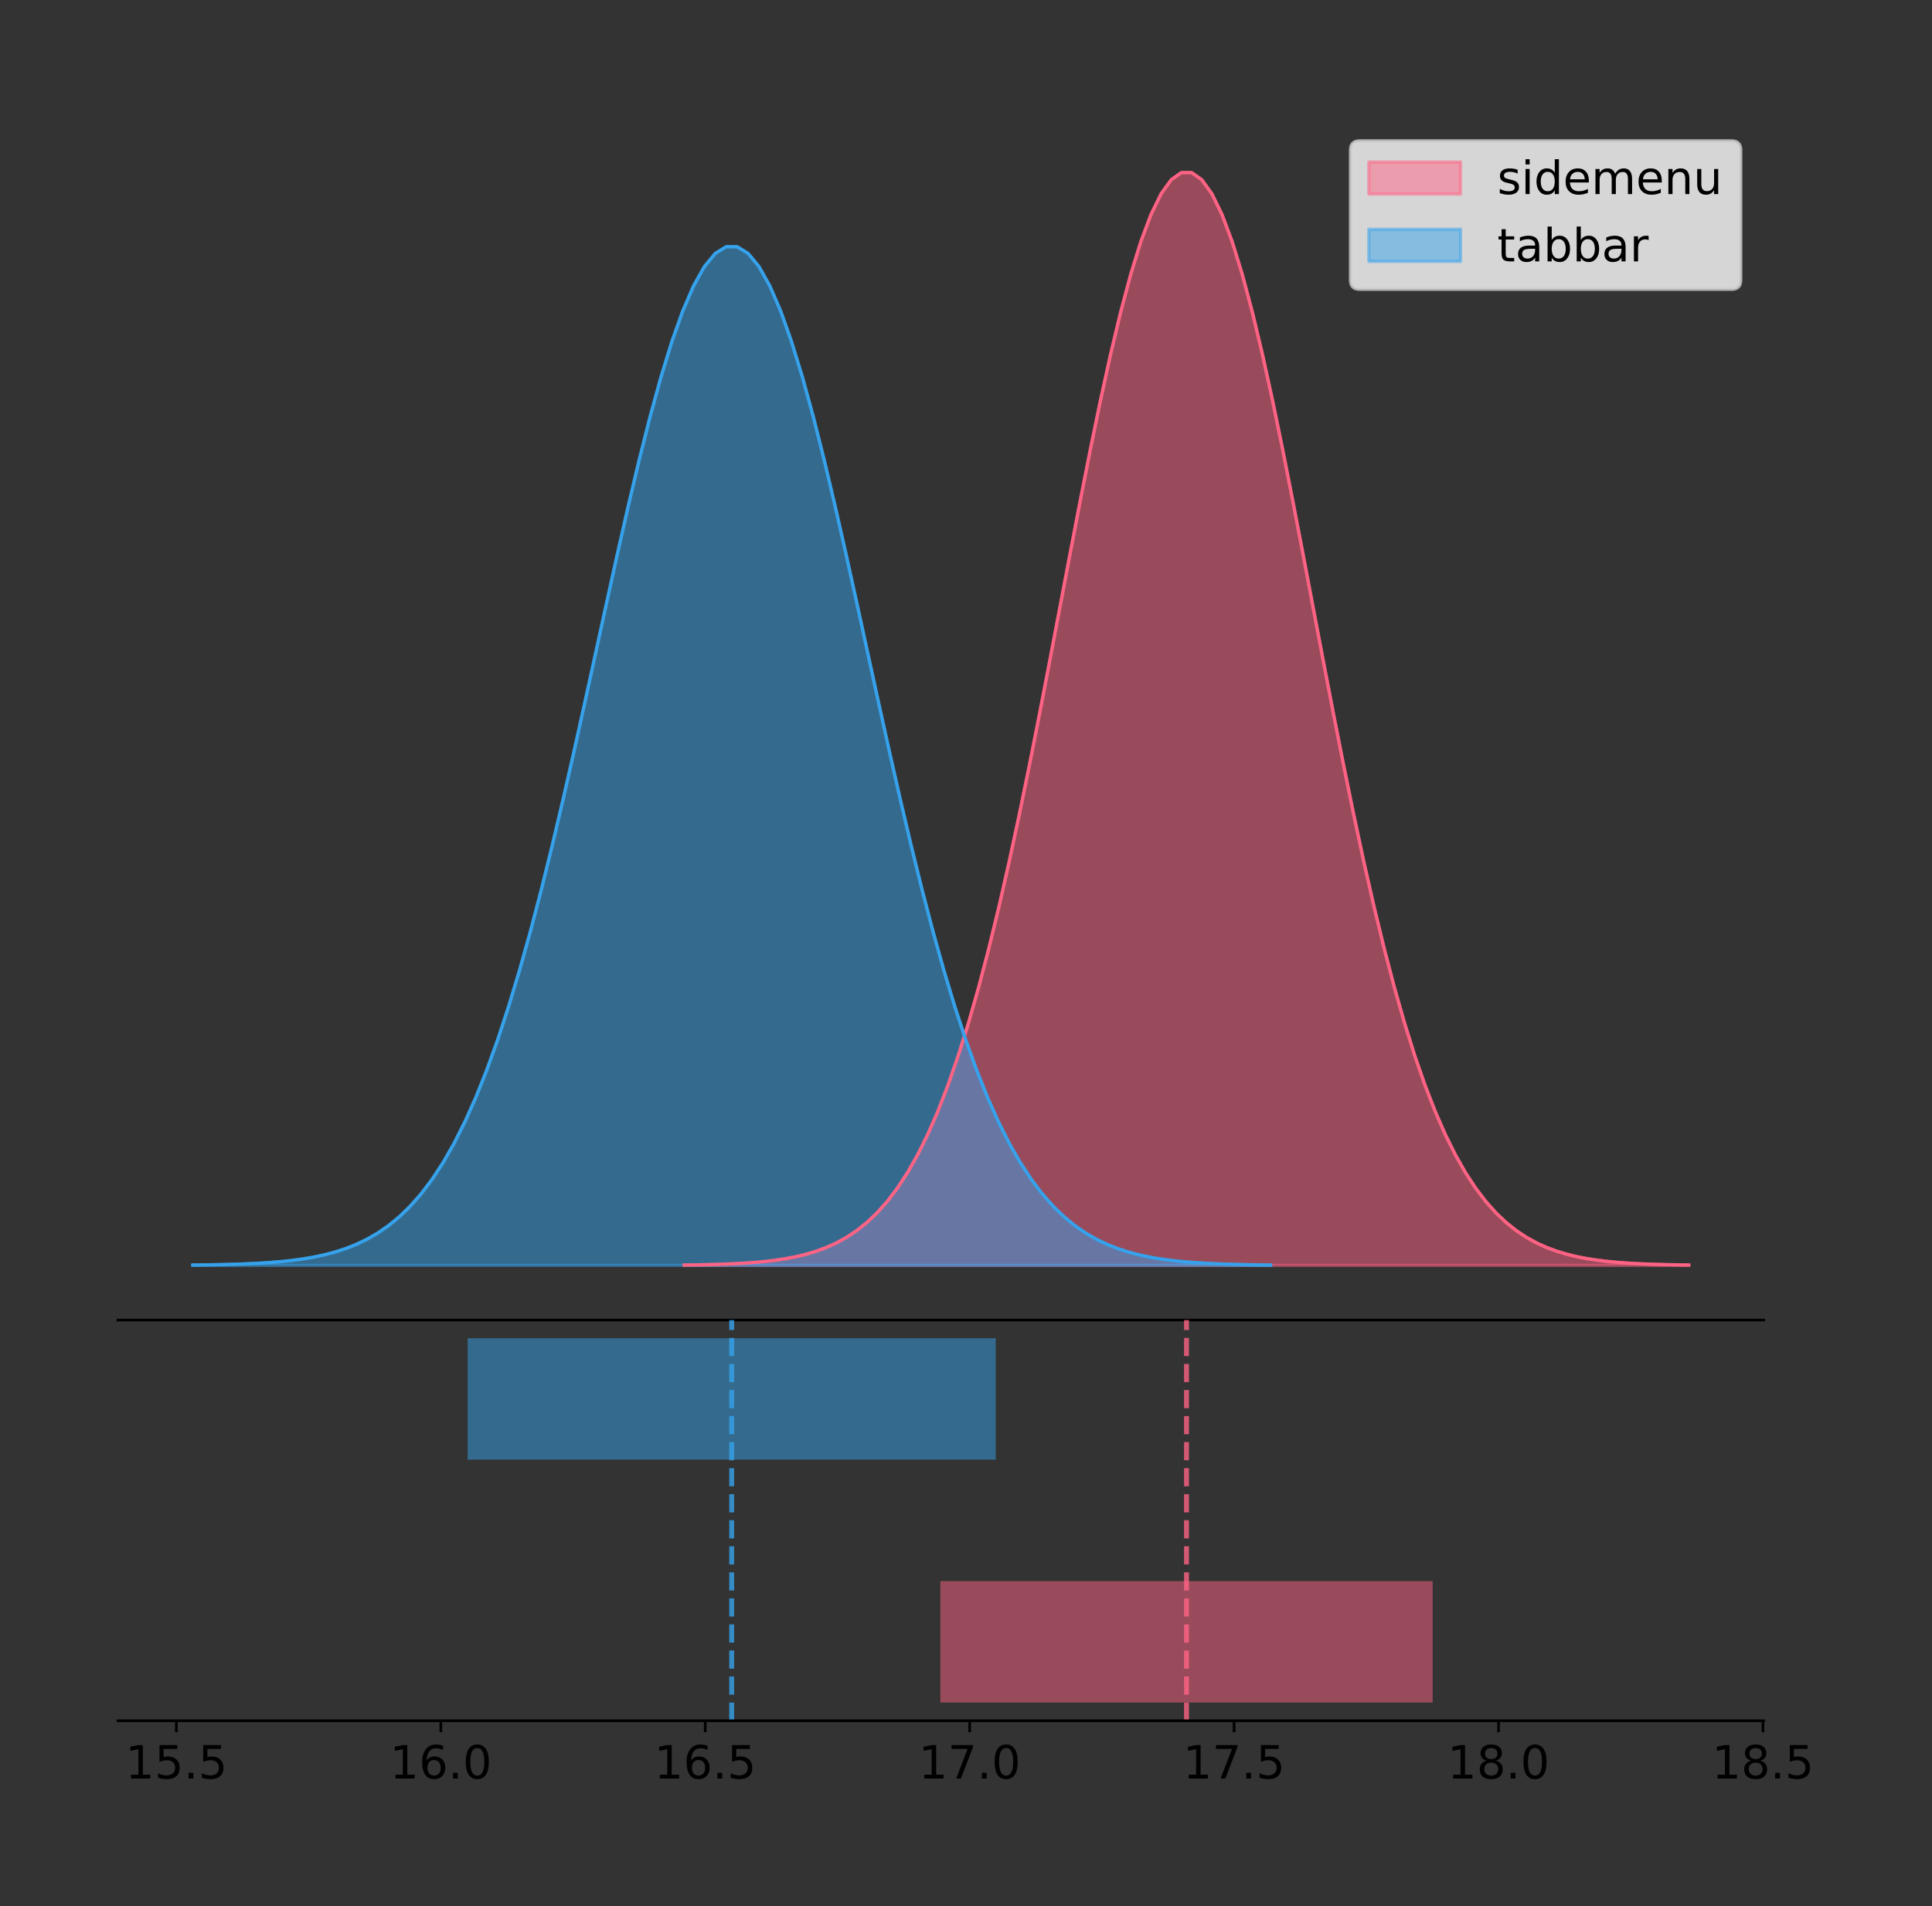 <?xml version="1.0" encoding="utf-8" standalone="no"?>
<!DOCTYPE svg PUBLIC "-//W3C//DTD SVG 1.1//EN"
  "http://www.w3.org/Graphics/SVG/1.1/DTD/svg11.dtd">
<!-- Created with matplotlib (https://matplotlib.org/) -->
<svg height="581.789pt" version="1.1" viewBox="0 0 589.572 581.789" width="589.572pt" xmlns="http://www.w3.org/2000/svg" xmlns:xlink="http://www.w3.org/1999/xlink">
 <rect x="0" y="0" width="589.572" height="581.789" fill="#333333" stroke="none"/>
 <defs>
  <style type="text/css">
*{stroke-linecap:butt;stroke-linejoin:round;}
  </style>
 </defs>
 <g id="figure_1">
  <g id="patch_1">
   <path d="M 0 581.789 
L 589.572 581.789 
L 589.572 0 
L 0 0 
z
" style="fill:none;"/>
  </g>
  <g id="axes_1">
   <g id="patch_2">
    <path d="M 36 402.93 
L 538.2 402.93 
L 538.2 36 
L 36 36 
z
" style="fill:none;"/>
   </g>
   <g id="PolyCollection_1">
    <defs>
     <path d="M 208.778 -195.538 
L 208.778 -195.65 
L 211.875 -195.692 
L 214.971 -195.749 
L 218.068 -195.825 
L 221.165 -195.925 
L 224.262 -196.058 
L 227.359 -196.23 
L 230.456 -196.455 
L 233.553 -196.744 
L 236.65 -197.115 
L 239.747 -197.585 
L 242.844 -198.179 
L 245.941 -198.923 
L 249.038 -199.848 
L 252.135 -200.99 
L 255.231 -202.39 
L 258.328 -204.093 
L 261.425 -206.151 
L 264.522 -208.617 
L 267.619 -211.552 
L 270.716 -215.017 
L 273.813 -219.078 
L 276.91 -223.801 
L 280.007 -229.25 
L 283.104 -235.488 
L 286.201 -242.572 
L 289.298 -250.552 
L 292.394 -259.468 
L 295.491 -269.344 
L 298.588 -280.192 
L 301.685 -292.002 
L 304.782 -304.744 
L 307.879 -318.365 
L 310.976 -332.786 
L 314.073 -347.901 
L 317.17 -363.58 
L 320.267 -379.667 
L 323.364 -395.98 
L 326.461 -412.318 
L 329.558 -428.462 
L 332.654 -444.18 
L 335.751 -459.23 
L 338.848 -473.372 
L 341.945 -486.366 
L 345.042 -497.987 
L 348.139 -508.025 
L 351.236 -516.294 
L 354.333 -522.64 
L 357.43 -526.94 
L 360.527 -529.111 
L 363.624 -529.111 
L 366.721 -526.94 
L 369.817 -522.64 
L 372.914 -516.294 
L 376.011 -508.025 
L 379.108 -497.987 
L 382.205 -486.366 
L 385.302 -473.372 
L 388.399 -459.23 
L 391.496 -444.18 
L 394.593 -428.462 
L 397.69 -412.318 
L 400.787 -395.98 
L 403.884 -379.667 
L 406.981 -363.58 
L 410.077 -347.901 
L 413.174 -332.786 
L 416.271 -318.365 
L 419.368 -304.744 
L 422.465 -292.002 
L 425.562 -280.192 
L 428.659 -269.344 
L 431.756 -259.468 
L 434.853 -250.552 
L 437.95 -242.572 
L 441.047 -235.488 
L 444.144 -229.25 
L 447.24 -223.801 
L 450.337 -219.078 
L 453.434 -215.017 
L 456.531 -211.552 
L 459.628 -208.617 
L 462.725 -206.151 
L 465.822 -204.093 
L 468.919 -202.39 
L 472.016 -200.99 
L 475.113 -199.848 
L 478.21 -198.923 
L 481.307 -198.179 
L 484.404 -197.585 
L 487.5 -197.115 
L 490.597 -196.744 
L 493.694 -196.455 
L 496.791 -196.23 
L 499.888 -196.058 
L 502.985 -195.925 
L 506.082 -195.825 
L 509.179 -195.749 
L 512.276 -195.692 
L 515.373 -195.65 
L 515.373 -195.538 
L 515.373 -195.538 
L 512.276 -195.538 
L 509.179 -195.538 
L 506.082 -195.538 
L 502.985 -195.538 
L 499.888 -195.538 
L 496.791 -195.538 
L 493.694 -195.538 
L 490.597 -195.538 
L 487.5 -195.538 
L 484.404 -195.538 
L 481.307 -195.538 
L 478.21 -195.538 
L 475.113 -195.538 
L 472.016 -195.538 
L 468.919 -195.538 
L 465.822 -195.538 
L 462.725 -195.538 
L 459.628 -195.538 
L 456.531 -195.538 
L 453.434 -195.538 
L 450.337 -195.538 
L 447.24 -195.538 
L 444.144 -195.538 
L 441.047 -195.538 
L 437.95 -195.538 
L 434.853 -195.538 
L 431.756 -195.538 
L 428.659 -195.538 
L 425.562 -195.538 
L 422.465 -195.538 
L 419.368 -195.538 
L 416.271 -195.538 
L 413.174 -195.538 
L 410.077 -195.538 
L 406.981 -195.538 
L 403.884 -195.538 
L 400.787 -195.538 
L 397.69 -195.538 
L 394.593 -195.538 
L 391.496 -195.538 
L 388.399 -195.538 
L 385.302 -195.538 
L 382.205 -195.538 
L 379.108 -195.538 
L 376.011 -195.538 
L 372.914 -195.538 
L 369.817 -195.538 
L 366.721 -195.538 
L 363.624 -195.538 
L 360.527 -195.538 
L 357.43 -195.538 
L 354.333 -195.538 
L 351.236 -195.538 
L 348.139 -195.538 
L 345.042 -195.538 
L 341.945 -195.538 
L 338.848 -195.538 
L 335.751 -195.538 
L 332.654 -195.538 
L 329.558 -195.538 
L 326.461 -195.538 
L 323.364 -195.538 
L 320.267 -195.538 
L 317.17 -195.538 
L 314.073 -195.538 
L 310.976 -195.538 
L 307.879 -195.538 
L 304.782 -195.538 
L 301.685 -195.538 
L 298.588 -195.538 
L 295.491 -195.538 
L 292.394 -195.538 
L 289.298 -195.538 
L 286.201 -195.538 
L 283.104 -195.538 
L 280.007 -195.538 
L 276.91 -195.538 
L 273.813 -195.538 
L 270.716 -195.538 
L 267.619 -195.538 
L 264.522 -195.538 
L 261.425 -195.538 
L 258.328 -195.538 
L 255.231 -195.538 
L 252.135 -195.538 
L 249.038 -195.538 
L 245.941 -195.538 
L 242.844 -195.538 
L 239.747 -195.538 
L 236.65 -195.538 
L 233.553 -195.538 
L 230.456 -195.538 
L 227.359 -195.538 
L 224.262 -195.538 
L 221.165 -195.538 
L 218.068 -195.538 
L 214.971 -195.538 
L 211.875 -195.538 
L 208.778 -195.538 
z
" id="md87361399f" style="stroke:#ff6384;stroke-opacity:0.5;"/>
    </defs>
    <g clip-path="url(#pc3e434b84e)">
     <use style="fill:#ff6384;fill-opacity:0.5;stroke:#ff6384;stroke-opacity:0.5;" x="0" xlink:href="#md87361399f" y="581.789"/>
    </g>
   </g>
   <g id="PolyCollection_2">
    <defs>
     <path d="M 58.827 -195.538 
L 58.827 -195.642 
L 62.15 -195.682 
L 65.472 -195.735 
L 68.794 -195.805 
L 72.117 -195.899 
L 75.439 -196.022 
L 78.761 -196.184 
L 82.084 -196.393 
L 85.406 -196.662 
L 88.728 -197.008 
L 92.051 -197.446 
L 95.373 -198 
L 98.695 -198.693 
L 102.018 -199.555 
L 105.34 -200.62 
L 108.662 -201.925 
L 111.985 -203.513 
L 115.307 -205.431 
L 118.63 -207.73 
L 121.952 -210.465 
L 125.274 -213.695 
L 128.597 -217.481 
L 131.919 -221.883 
L 135.241 -226.962 
L 138.564 -232.777 
L 141.886 -239.381 
L 145.208 -246.82 
L 148.531 -255.13 
L 151.853 -264.336 
L 155.175 -274.448 
L 158.498 -285.457 
L 161.82 -297.335 
L 165.142 -310.031 
L 168.465 -323.473 
L 171.787 -337.563 
L 175.109 -352.178 
L 178.432 -367.173 
L 181.754 -382.38 
L 185.077 -397.609 
L 188.399 -412.658 
L 191.721 -427.309 
L 195.044 -441.338 
L 198.366 -454.52 
L 201.688 -466.633 
L 205.011 -477.465 
L 208.333 -486.822 
L 211.655 -494.53 
L 214.978 -500.445 
L 218.3 -504.453 
L 221.622 -506.477 
L 224.945 -506.477 
L 228.267 -504.453 
L 231.589 -500.445 
L 234.912 -494.53 
L 238.234 -486.822 
L 241.556 -477.465 
L 244.879 -466.633 
L 248.201 -454.52 
L 251.523 -441.338 
L 254.846 -427.309 
L 258.168 -412.658 
L 261.491 -397.609 
L 264.813 -382.38 
L 268.135 -367.173 
L 271.458 -352.178 
L 274.78 -337.563 
L 278.102 -323.473 
L 281.425 -310.031 
L 284.747 -297.335 
L 288.069 -285.457 
L 291.392 -274.448 
L 294.714 -264.336 
L 298.036 -255.13 
L 301.359 -246.82 
L 304.681 -239.381 
L 308.003 -232.777 
L 311.326 -226.962 
L 314.648 -221.883 
L 317.97 -217.481 
L 321.293 -213.695 
L 324.615 -210.465 
L 327.937 -207.73 
L 331.26 -205.431 
L 334.582 -203.513 
L 337.905 -201.925 
L 341.227 -200.62 
L 344.549 -199.555 
L 347.872 -198.693 
L 351.194 -198 
L 354.516 -197.446 
L 357.839 -197.008 
L 361.161 -196.662 
L 364.483 -196.393 
L 367.806 -196.184 
L 371.128 -196.022 
L 374.45 -195.899 
L 377.773 -195.805 
L 381.095 -195.735 
L 384.417 -195.682 
L 387.74 -195.642 
L 387.74 -195.538 
L 387.74 -195.538 
L 384.417 -195.538 
L 381.095 -195.538 
L 377.773 -195.538 
L 374.45 -195.538 
L 371.128 -195.538 
L 367.806 -195.538 
L 364.483 -195.538 
L 361.161 -195.538 
L 357.839 -195.538 
L 354.516 -195.538 
L 351.194 -195.538 
L 347.872 -195.538 
L 344.549 -195.538 
L 341.227 -195.538 
L 337.905 -195.538 
L 334.582 -195.538 
L 331.26 -195.538 
L 327.937 -195.538 
L 324.615 -195.538 
L 321.293 -195.538 
L 317.97 -195.538 
L 314.648 -195.538 
L 311.326 -195.538 
L 308.003 -195.538 
L 304.681 -195.538 
L 301.359 -195.538 
L 298.036 -195.538 
L 294.714 -195.538 
L 291.392 -195.538 
L 288.069 -195.538 
L 284.747 -195.538 
L 281.425 -195.538 
L 278.102 -195.538 
L 274.78 -195.538 
L 271.458 -195.538 
L 268.135 -195.538 
L 264.813 -195.538 
L 261.491 -195.538 
L 258.168 -195.538 
L 254.846 -195.538 
L 251.523 -195.538 
L 248.201 -195.538 
L 244.879 -195.538 
L 241.556 -195.538 
L 238.234 -195.538 
L 234.912 -195.538 
L 231.589 -195.538 
L 228.267 -195.538 
L 224.945 -195.538 
L 221.622 -195.538 
L 218.3 -195.538 
L 214.978 -195.538 
L 211.655 -195.538 
L 208.333 -195.538 
L 205.011 -195.538 
L 201.688 -195.538 
L 198.366 -195.538 
L 195.044 -195.538 
L 191.721 -195.538 
L 188.399 -195.538 
L 185.077 -195.538 
L 181.754 -195.538 
L 178.432 -195.538 
L 175.109 -195.538 
L 171.787 -195.538 
L 168.465 -195.538 
L 165.142 -195.538 
L 161.82 -195.538 
L 158.498 -195.538 
L 155.175 -195.538 
L 151.853 -195.538 
L 148.531 -195.538 
L 145.208 -195.538 
L 141.886 -195.538 
L 138.564 -195.538 
L 135.241 -195.538 
L 131.919 -195.538 
L 128.597 -195.538 
L 125.274 -195.538 
L 121.952 -195.538 
L 118.63 -195.538 
L 115.307 -195.538 
L 111.985 -195.538 
L 108.662 -195.538 
L 105.34 -195.538 
L 102.018 -195.538 
L 98.695 -195.538 
L 95.373 -195.538 
L 92.051 -195.538 
L 88.728 -195.538 
L 85.406 -195.538 
L 82.084 -195.538 
L 78.761 -195.538 
L 75.439 -195.538 
L 72.117 -195.538 
L 68.794 -195.538 
L 65.472 -195.538 
L 62.15 -195.538 
L 58.827 -195.538 
z
" id="m5f1ac0e532" style="stroke:#36a2eb;stroke-opacity:0.5;"/>
    </defs>
    <g clip-path="url(#pc3e434b84e)">
     <use style="fill:#36a2eb;fill-opacity:0.5;stroke:#36a2eb;stroke-opacity:0.5;" x="0" xlink:href="#m5f1ac0e532" y="581.789"/>
    </g>
   </g>
   <g id="line2d_1">
    <path clip-path="url(#pc3e434b84e)" d="M 208.778 386.139 
L 211.875 386.097 
L 214.971 386.04 
L 218.068 385.965 
L 221.165 385.864 
L 224.262 385.732 
L 227.359 385.559 
L 230.456 385.334 
L 233.553 385.045 
L 236.65 384.675 
L 239.747 384.204 
L 242.844 383.61 
L 245.941 382.867 
L 249.038 381.941 
L 252.135 380.799 
L 255.231 379.399 
L 258.328 377.696 
L 261.425 375.639 
L 264.522 373.172 
L 267.619 370.238 
L 270.716 366.772 
L 273.813 362.711 
L 276.91 357.989 
L 280.007 352.539 
L 283.104 346.301 
L 286.201 339.217 
L 289.298 331.237 
L 292.394 322.322 
L 295.491 312.445 
L 298.588 301.597 
L 301.685 289.787 
L 304.782 277.045 
L 307.879 263.424 
L 310.976 249.004 
L 314.073 233.888 
L 317.17 218.209 
L 320.267 202.123 
L 323.364 185.809 
L 326.461 169.471 
L 329.558 153.327 
L 332.654 137.61 
L 335.751 122.559 
L 338.848 108.418 
L 341.945 95.423 
L 345.042 83.803 
L 348.139 73.765 
L 351.236 65.495 
L 354.333 59.15 
L 357.43 54.85 
L 360.527 52.679 
L 363.624 52.679 
L 366.721 54.85 
L 369.817 59.15 
L 372.914 65.495 
L 376.011 73.765 
L 379.108 83.803 
L 382.205 95.423 
L 385.302 108.418 
L 388.399 122.559 
L 391.496 137.61 
L 394.593 153.327 
L 397.69 169.471 
L 400.787 185.809 
L 403.884 202.123 
L 406.981 218.209 
L 410.077 233.888 
L 413.174 249.004 
L 416.271 263.424 
L 419.368 277.045 
L 422.465 289.787 
L 425.562 301.597 
L 428.659 312.445 
L 431.756 322.322 
L 434.853 331.237 
L 437.95 339.217 
L 441.047 346.301 
L 444.144 352.539 
L 447.24 357.989 
L 450.337 362.711 
L 453.434 366.772 
L 456.531 370.238 
L 459.628 373.172 
L 462.725 375.639 
L 465.822 377.696 
L 468.919 379.399 
L 472.016 380.799 
L 475.113 381.941 
L 478.21 382.867 
L 481.307 383.61 
L 484.404 384.204 
L 487.5 384.675 
L 490.597 385.045 
L 493.694 385.334 
L 496.791 385.559 
L 499.888 385.732 
L 502.985 385.864 
L 506.082 385.965 
L 509.179 386.04 
L 512.276 386.097 
L 515.373 386.139 
" style="fill:none;stroke:#ff6384;stroke-linecap:square;"/>
   </g>
   <g id="line2d_2">
    <path clip-path="url(#pc3e434b84e)" d="M 58.827 386.147 
L 62.15 386.108 
L 65.472 386.055 
L 68.794 385.984 
L 72.117 385.89 
L 75.439 385.767 
L 78.761 385.606 
L 82.084 385.397 
L 85.406 385.127 
L 88.728 384.782 
L 92.051 384.343 
L 95.373 383.79 
L 98.695 383.096 
L 102.018 382.234 
L 105.34 381.169 
L 108.662 379.864 
L 111.985 378.276 
L 115.307 376.359 
L 118.63 374.06 
L 121.952 371.324 
L 125.274 368.094 
L 128.597 364.309 
L 131.919 359.906 
L 135.241 354.827 
L 138.564 349.012 
L 141.886 342.408 
L 145.208 334.97 
L 148.531 326.659 
L 151.853 317.453 
L 155.175 307.341 
L 158.498 296.333 
L 161.82 284.455 
L 165.142 271.758 
L 168.465 258.316 
L 171.787 244.226 
L 175.109 229.611 
L 178.432 214.616 
L 181.754 199.41 
L 185.077 184.18 
L 188.399 169.131 
L 191.721 154.48 
L 195.044 140.451 
L 198.366 127.269 
L 201.688 115.157 
L 205.011 104.324 
L 208.333 94.968 
L 211.655 87.259 
L 214.978 81.344 
L 218.3 77.336 
L 221.622 75.312 
L 224.945 75.312 
L 228.267 77.336 
L 231.589 81.344 
L 234.912 87.259 
L 238.234 94.968 
L 241.556 104.324 
L 244.879 115.157 
L 248.201 127.269 
L 251.523 140.451 
L 254.846 154.48 
L 258.168 169.131 
L 261.491 184.18 
L 264.813 199.41 
L 268.135 214.616 
L 271.458 229.611 
L 274.78 244.226 
L 278.102 258.316 
L 281.425 271.758 
L 284.747 284.455 
L 288.069 296.333 
L 291.392 307.341 
L 294.714 317.453 
L 298.036 326.659 
L 301.359 334.97 
L 304.681 342.408 
L 308.003 349.012 
L 311.326 354.827 
L 314.648 359.906 
L 317.97 364.309 
L 321.293 368.094 
L 324.615 371.324 
L 327.937 374.06 
L 331.26 376.359 
L 334.582 378.276 
L 337.905 379.864 
L 341.227 381.169 
L 344.549 382.234 
L 347.872 383.096 
L 351.194 383.79 
L 354.516 384.343 
L 357.839 384.782 
L 361.161 385.127 
L 364.483 385.397 
L 367.806 385.606 
L 371.128 385.767 
L 374.45 385.89 
L 377.773 385.984 
L 381.095 386.055 
L 384.417 386.108 
L 387.74 386.147 
" style="fill:none;stroke:#36a2eb;stroke-linecap:square;"/>
   </g>
   <g id="patch_3">
    <path d="M 36 402.93 
L 538.2 402.93 
" style="fill:none;stroke:#000000;stroke-linecap:square;stroke-linejoin:miter;stroke-width:0.8;"/>
   </g>
   <g id="legend_1">
    <g id="patch_4">
     <path d="M 414.919 88.299 
L 528.4 88.299 
Q 531.2 88.299 531.2 85.499 
L 531.2 45.8 
Q 531.2 43 528.4 43 
L 414.919 43 
Q 412.119 43 412.119 45.8 
L 412.119 85.499 
Q 412.119 88.299 414.919 88.299 
z
" style="fill:#ffffff;opacity:0.8;stroke:#cccccc;stroke-linejoin:miter;"/>
    </g>
    <g id="patch_5">
     <path d="M 417.719 59.238 
L 445.719 59.238 
L 445.719 49.438 
L 417.719 49.438 
z
" style="fill:#ff6384;opacity:0.5;stroke:#ff6384;stroke-linejoin:miter;"/>
    </g>
    <g id="text_1">
     <!-- sidemenu -->
     <defs>
      <path d="M 44.281 53.078 
L 44.281 44.578 
Q 40.484 46.531 36.375 47.5 
Q 32.281 48.484 27.875 48.484 
Q 21.188 48.484 17.844 46.438 
Q 14.5 44.391 14.5 40.281 
Q 14.5 37.156 16.891 35.375 
Q 19.281 33.594 26.516 31.984 
L 29.594 31.297 
Q 39.156 29.25 43.188 25.516 
Q 47.219 21.781 47.219 15.094 
Q 47.219 7.469 41.188 3.016 
Q 35.156 -1.422 24.609 -1.422 
Q 20.219 -1.422 15.453 -0.562 
Q 10.688 0.297 5.422 2 
L 5.422 11.281 
Q 10.406 8.688 15.234 7.391 
Q 20.062 6.109 24.812 6.109 
Q 31.156 6.109 34.562 8.281 
Q 37.984 10.453 37.984 14.406 
Q 37.984 18.062 35.516 20.016 
Q 33.062 21.969 24.703 23.781 
L 21.578 24.516 
Q 13.234 26.266 9.516 29.906 
Q 5.812 33.547 5.812 39.891 
Q 5.812 47.609 11.281 51.797 
Q 16.75 56 26.812 56 
Q 31.781 56 36.172 55.266 
Q 40.578 54.547 44.281 53.078 
z
" id="DejaVuSans-115"/>
      <path d="M 9.422 54.688 
L 18.406 54.688 
L 18.406 0 
L 9.422 0 
z
M 9.422 75.984 
L 18.406 75.984 
L 18.406 64.594 
L 9.422 64.594 
z
" id="DejaVuSans-105"/>
      <path d="M 45.406 46.391 
L 45.406 75.984 
L 54.391 75.984 
L 54.391 0 
L 45.406 0 
L 45.406 8.203 
Q 42.578 3.328 38.25 0.953 
Q 33.938 -1.422 27.875 -1.422 
Q 17.969 -1.422 11.734 6.484 
Q 5.516 14.406 5.516 27.297 
Q 5.516 40.188 11.734 48.094 
Q 17.969 56 27.875 56 
Q 33.938 56 38.25 53.625 
Q 42.578 51.266 45.406 46.391 
z
M 14.797 27.297 
Q 14.797 17.391 18.875 11.75 
Q 22.953 6.109 30.078 6.109 
Q 37.203 6.109 41.297 11.75 
Q 45.406 17.391 45.406 27.297 
Q 45.406 37.203 41.297 42.844 
Q 37.203 48.484 30.078 48.484 
Q 22.953 48.484 18.875 42.844 
Q 14.797 37.203 14.797 27.297 
z
" id="DejaVuSans-100"/>
      <path d="M 56.203 29.594 
L 56.203 25.203 
L 14.891 25.203 
Q 15.484 15.922 20.484 11.062 
Q 25.484 6.203 34.422 6.203 
Q 39.594 6.203 44.453 7.469 
Q 49.312 8.734 54.109 11.281 
L 54.109 2.781 
Q 49.266 0.734 44.188 -0.344 
Q 39.109 -1.422 33.891 -1.422 
Q 20.797 -1.422 13.156 6.188 
Q 5.516 13.812 5.516 26.812 
Q 5.516 40.234 12.766 48.109 
Q 20.016 56 32.328 56 
Q 43.359 56 49.781 48.891 
Q 56.203 41.797 56.203 29.594 
z
M 47.219 32.234 
Q 47.125 39.594 43.094 43.984 
Q 39.062 48.391 32.422 48.391 
Q 24.906 48.391 20.391 44.141 
Q 15.875 39.891 15.188 32.172 
z
" id="DejaVuSans-101"/>
      <path d="M 52 44.188 
Q 55.375 50.25 60.062 53.125 
Q 64.75 56 71.094 56 
Q 79.641 56 84.281 50.016 
Q 88.922 44.047 88.922 33.016 
L 88.922 0 
L 79.891 0 
L 79.891 32.719 
Q 79.891 40.578 77.094 44.375 
Q 74.312 48.188 68.609 48.188 
Q 61.625 48.188 57.562 43.547 
Q 53.516 38.922 53.516 30.906 
L 53.516 0 
L 44.484 0 
L 44.484 32.719 
Q 44.484 40.625 41.703 44.406 
Q 38.922 48.188 33.109 48.188 
Q 26.219 48.188 22.156 43.531 
Q 18.109 38.875 18.109 30.906 
L 18.109 0 
L 9.078 0 
L 9.078 54.688 
L 18.109 54.688 
L 18.109 46.188 
Q 21.188 51.219 25.484 53.609 
Q 29.781 56 35.688 56 
Q 41.656 56 45.828 52.969 
Q 50 49.953 52 44.188 
z
" id="DejaVuSans-109"/>
      <path d="M 54.891 33.016 
L 54.891 0 
L 45.906 0 
L 45.906 32.719 
Q 45.906 40.484 42.875 44.328 
Q 39.844 48.188 33.797 48.188 
Q 26.516 48.188 22.312 43.547 
Q 18.109 38.922 18.109 30.906 
L 18.109 0 
L 9.078 0 
L 9.078 54.688 
L 18.109 54.688 
L 18.109 46.188 
Q 21.344 51.125 25.703 53.562 
Q 30.078 56 35.797 56 
Q 45.219 56 50.047 50.172 
Q 54.891 44.344 54.891 33.016 
z
" id="DejaVuSans-110"/>
      <path d="M 8.5 21.578 
L 8.5 54.688 
L 17.484 54.688 
L 17.484 21.922 
Q 17.484 14.156 20.5 10.266 
Q 23.531 6.391 29.594 6.391 
Q 36.859 6.391 41.078 11.031 
Q 45.312 15.672 45.312 23.688 
L 45.312 54.688 
L 54.297 54.688 
L 54.297 0 
L 45.312 0 
L 45.312 8.406 
Q 42.047 3.422 37.719 1 
Q 33.406 -1.422 27.688 -1.422 
Q 18.266 -1.422 13.375 4.438 
Q 8.5 10.297 8.5 21.578 
z
M 31.109 56 
z
" id="DejaVuSans-117"/>
     </defs>
     <g transform="translate(456.919 59.238)scale(0.14 -0.14)">
      <use xlink:href="#DejaVuSans-115"/>
      <use x="52.1" xlink:href="#DejaVuSans-105"/>
      <use x="79.883" xlink:href="#DejaVuSans-100"/>
      <use x="143.359" xlink:href="#DejaVuSans-101"/>
      <use x="204.883" xlink:href="#DejaVuSans-109"/>
      <use x="302.295" xlink:href="#DejaVuSans-101"/>
      <use x="363.818" xlink:href="#DejaVuSans-110"/>
      <use x="427.197" xlink:href="#DejaVuSans-117"/>
     </g>
    </g>
    <g id="patch_6">
     <path d="M 417.719 79.787 
L 445.719 79.787 
L 445.719 69.987 
L 417.719 69.987 
z
" style="fill:#36a2eb;opacity:0.5;stroke:#36a2eb;stroke-linejoin:miter;"/>
    </g>
    <g id="text_2">
     <!-- tabbar -->
     <defs>
      <path d="M 18.312 70.219 
L 18.312 54.688 
L 36.812 54.688 
L 36.812 47.703 
L 18.312 47.703 
L 18.312 18.016 
Q 18.312 11.328 20.141 9.422 
Q 21.969 7.516 27.594 7.516 
L 36.812 7.516 
L 36.812 0 
L 27.594 0 
Q 17.188 0 13.234 3.875 
Q 9.281 7.766 9.281 18.016 
L 9.281 47.703 
L 2.688 47.703 
L 2.688 54.688 
L 9.281 54.688 
L 9.281 70.219 
z
" id="DejaVuSans-116"/>
      <path d="M 34.281 27.484 
Q 23.391 27.484 19.188 25 
Q 14.984 22.516 14.984 16.5 
Q 14.984 11.719 18.141 8.906 
Q 21.297 6.109 26.703 6.109 
Q 34.188 6.109 38.703 11.406 
Q 43.219 16.703 43.219 25.484 
L 43.219 27.484 
z
M 52.203 31.203 
L 52.203 0 
L 43.219 0 
L 43.219 8.297 
Q 40.141 3.328 35.547 0.953 
Q 30.953 -1.422 24.312 -1.422 
Q 15.922 -1.422 10.953 3.297 
Q 6 8.016 6 15.922 
Q 6 25.141 12.172 29.828 
Q 18.359 34.516 30.609 34.516 
L 43.219 34.516 
L 43.219 35.406 
Q 43.219 41.609 39.141 45 
Q 35.062 48.391 27.688 48.391 
Q 23 48.391 18.547 47.266 
Q 14.109 46.141 10.016 43.891 
L 10.016 52.203 
Q 14.938 54.109 19.578 55.047 
Q 24.219 56 28.609 56 
Q 40.484 56 46.344 49.844 
Q 52.203 43.703 52.203 31.203 
z
" id="DejaVuSans-97"/>
      <path d="M 48.688 27.297 
Q 48.688 37.203 44.609 42.844 
Q 40.531 48.484 33.406 48.484 
Q 26.266 48.484 22.188 42.844 
Q 18.109 37.203 18.109 27.297 
Q 18.109 17.391 22.188 11.75 
Q 26.266 6.109 33.406 6.109 
Q 40.531 6.109 44.609 11.75 
Q 48.688 17.391 48.688 27.297 
z
M 18.109 46.391 
Q 20.953 51.266 25.266 53.625 
Q 29.594 56 35.594 56 
Q 45.562 56 51.781 48.094 
Q 58.016 40.188 58.016 27.297 
Q 58.016 14.406 51.781 6.484 
Q 45.562 -1.422 35.594 -1.422 
Q 29.594 -1.422 25.266 0.953 
Q 20.953 3.328 18.109 8.203 
L 18.109 0 
L 9.078 0 
L 9.078 75.984 
L 18.109 75.984 
z
" id="DejaVuSans-98"/>
      <path d="M 41.109 46.297 
Q 39.594 47.172 37.812 47.578 
Q 36.031 48 33.891 48 
Q 26.266 48 22.188 43.047 
Q 18.109 38.094 18.109 28.812 
L 18.109 0 
L 9.078 0 
L 9.078 54.688 
L 18.109 54.688 
L 18.109 46.188 
Q 20.953 51.172 25.484 53.578 
Q 30.031 56 36.531 56 
Q 37.453 56 38.578 55.875 
Q 39.703 55.766 41.062 55.516 
z
" id="DejaVuSans-114"/>
     </defs>
     <g transform="translate(456.919 79.787)scale(0.14 -0.14)">
      <use xlink:href="#DejaVuSans-116"/>
      <use x="39.209" xlink:href="#DejaVuSans-97"/>
      <use x="100.488" xlink:href="#DejaVuSans-98"/>
      <use x="163.965" xlink:href="#DejaVuSans-98"/>
      <use x="227.441" xlink:href="#DejaVuSans-97"/>
      <use x="288.721" xlink:href="#DejaVuSans-114"/>
     </g>
    </g>
   </g>
  </g>
  <g id="axes_2">
   <g id="patch_7">
    <path d="M 36 525.24 
L 538.2 525.24 
L 538.2 402.93 
L 36 402.93 
z
" style="fill:none;"/>
   </g>
   <g id="patch_8">
    <path clip-path="url(#pb2ef96b76d)" d="M 286.959 519.68 
L 437.191 519.68 
L 437.191 482.617 
L 286.959 482.617 
z
" style="fill:#ff6384;opacity:0.5;"/>
   </g>
   <g id="patch_9">
    <path clip-path="url(#pb2ef96b76d)" d="M 142.7 445.553 
L 303.867 445.553 
L 303.867 408.49 
L 142.7 408.49 
z
" style="fill:#36a2eb;opacity:0.5;"/>
   </g>
   <g id="matplotlib.axis_1">
    <g id="xtick_1">
     <g id="line2d_3">
      <defs>
       <path d="M 0 0 
L 0 3.5 
" id="m5c0d69b472" style="stroke:#000000;stroke-width:0.8;"/>
      </defs>
      <g>
       <use style="stroke:#000000;stroke-width:0.8;" x="53.829" xlink:href="#m5c0d69b472" y="525.24"/>
      </g>
     </g>
     <g id="text_3">
      <!-- 15.5 -->
      <defs>
       <path d="M 12.406 8.297 
L 28.516 8.297 
L 28.516 63.922 
L 10.984 60.406 
L 10.984 69.391 
L 28.422 72.906 
L 38.281 72.906 
L 38.281 8.297 
L 54.391 8.297 
L 54.391 0 
L 12.406 0 
z
" id="DejaVuSans-49"/>
       <path d="M 10.797 72.906 
L 49.516 72.906 
L 49.516 64.594 
L 19.828 64.594 
L 19.828 46.734 
Q 21.969 47.469 24.109 47.828 
Q 26.266 48.188 28.422 48.188 
Q 40.625 48.188 47.75 41.5 
Q 54.891 34.812 54.891 23.391 
Q 54.891 11.625 47.562 5.094 
Q 40.234 -1.422 26.906 -1.422 
Q 22.312 -1.422 17.547 -0.641 
Q 12.797 0.141 7.719 1.703 
L 7.719 11.625 
Q 12.109 9.234 16.797 8.062 
Q 21.484 6.891 26.703 6.891 
Q 35.156 6.891 40.078 11.328 
Q 45.016 15.766 45.016 23.391 
Q 45.016 31 40.078 35.438 
Q 35.156 39.891 26.703 39.891 
Q 22.75 39.891 18.812 39.016 
Q 14.891 38.141 10.797 36.281 
z
" id="DejaVuSans-53"/>
       <path d="M 10.688 12.406 
L 21 12.406 
L 21 0 
L 10.688 0 
z
" id="DejaVuSans-46"/>
      </defs>
      <g transform="translate(38.243 542.878)scale(0.14 -0.14)">
       <use xlink:href="#DejaVuSans-49"/>
       <use x="63.623" xlink:href="#DejaVuSans-53"/>
       <use x="127.246" xlink:href="#DejaVuSans-46"/>
       <use x="159.033" xlink:href="#DejaVuSans-53"/>
      </g>
     </g>
    </g>
    <g id="xtick_2">
     <g id="line2d_4">
      <g>
       <use style="stroke:#000000;stroke-width:0.8;" x="134.521" xlink:href="#m5c0d69b472" y="525.24"/>
      </g>
     </g>
     <g id="text_4">
      <!-- 16.0 -->
      <defs>
       <path d="M 33.016 40.375 
Q 26.375 40.375 22.484 35.828 
Q 18.609 31.297 18.609 23.391 
Q 18.609 15.531 22.484 10.953 
Q 26.375 6.391 33.016 6.391 
Q 39.656 6.391 43.531 10.953 
Q 47.406 15.531 47.406 23.391 
Q 47.406 31.297 43.531 35.828 
Q 39.656 40.375 33.016 40.375 
z
M 52.594 71.297 
L 52.594 62.312 
Q 48.875 64.062 45.094 64.984 
Q 41.312 65.922 37.594 65.922 
Q 27.828 65.922 22.672 59.328 
Q 17.531 52.734 16.797 39.406 
Q 19.672 43.656 24.016 45.922 
Q 28.375 48.188 33.594 48.188 
Q 44.578 48.188 50.953 41.516 
Q 57.328 34.859 57.328 23.391 
Q 57.328 12.156 50.688 5.359 
Q 44.047 -1.422 33.016 -1.422 
Q 20.359 -1.422 13.672 8.266 
Q 6.984 17.969 6.984 36.375 
Q 6.984 53.656 15.188 63.938 
Q 23.391 74.219 37.203 74.219 
Q 40.922 74.219 44.703 73.484 
Q 48.484 72.75 52.594 71.297 
z
" id="DejaVuSans-54"/>
       <path d="M 31.781 66.406 
Q 24.172 66.406 20.328 58.906 
Q 16.5 51.422 16.5 36.375 
Q 16.5 21.391 20.328 13.891 
Q 24.172 6.391 31.781 6.391 
Q 39.453 6.391 43.281 13.891 
Q 47.125 21.391 47.125 36.375 
Q 47.125 51.422 43.281 58.906 
Q 39.453 66.406 31.781 66.406 
z
M 31.781 74.219 
Q 44.047 74.219 50.516 64.516 
Q 56.984 54.828 56.984 36.375 
Q 56.984 17.969 50.516 8.266 
Q 44.047 -1.422 31.781 -1.422 
Q 19.531 -1.422 13.062 8.266 
Q 6.594 17.969 6.594 36.375 
Q 6.594 54.828 13.062 64.516 
Q 19.531 74.219 31.781 74.219 
z
" id="DejaVuSans-48"/>
      </defs>
      <g transform="translate(118.935 542.878)scale(0.14 -0.14)">
       <use xlink:href="#DejaVuSans-49"/>
       <use x="63.623" xlink:href="#DejaVuSans-54"/>
       <use x="127.246" xlink:href="#DejaVuSans-46"/>
       <use x="159.033" xlink:href="#DejaVuSans-48"/>
      </g>
     </g>
    </g>
    <g id="xtick_3">
     <g id="line2d_5">
      <g>
       <use style="stroke:#000000;stroke-width:0.8;" x="215.214" xlink:href="#m5c0d69b472" y="525.24"/>
      </g>
     </g>
     <g id="text_5">
      <!-- 16.5 -->
      <g transform="translate(199.628 542.878)scale(0.14 -0.14)">
       <use xlink:href="#DejaVuSans-49"/>
       <use x="63.623" xlink:href="#DejaVuSans-54"/>
       <use x="127.246" xlink:href="#DejaVuSans-46"/>
       <use x="159.033" xlink:href="#DejaVuSans-53"/>
      </g>
     </g>
    </g>
    <g id="xtick_4">
     <g id="line2d_6">
      <g>
       <use style="stroke:#000000;stroke-width:0.8;" x="295.907" xlink:href="#m5c0d69b472" y="525.24"/>
      </g>
     </g>
     <g id="text_6">
      <!-- 17.0 -->
      <defs>
       <path d="M 8.203 72.906 
L 55.078 72.906 
L 55.078 68.703 
L 28.609 0 
L 18.312 0 
L 43.219 64.594 
L 8.203 64.594 
z
" id="DejaVuSans-55"/>
      </defs>
      <g transform="translate(280.321 542.878)scale(0.14 -0.14)">
       <use xlink:href="#DejaVuSans-49"/>
       <use x="63.623" xlink:href="#DejaVuSans-55"/>
       <use x="127.246" xlink:href="#DejaVuSans-46"/>
       <use x="159.033" xlink:href="#DejaVuSans-48"/>
      </g>
     </g>
    </g>
    <g id="xtick_5">
     <g id="line2d_7">
      <g>
       <use style="stroke:#000000;stroke-width:0.8;" x="376.6" xlink:href="#m5c0d69b472" y="525.24"/>
      </g>
     </g>
     <g id="text_7">
      <!-- 17.5 -->
      <g transform="translate(361.014 542.878)scale(0.14 -0.14)">
       <use xlink:href="#DejaVuSans-49"/>
       <use x="63.623" xlink:href="#DejaVuSans-55"/>
       <use x="127.246" xlink:href="#DejaVuSans-46"/>
       <use x="159.033" xlink:href="#DejaVuSans-53"/>
      </g>
     </g>
    </g>
    <g id="xtick_6">
     <g id="line2d_8">
      <g>
       <use style="stroke:#000000;stroke-width:0.8;" x="457.293" xlink:href="#m5c0d69b472" y="525.24"/>
      </g>
     </g>
     <g id="text_8">
      <!-- 18.0 -->
      <defs>
       <path d="M 31.781 34.625 
Q 24.75 34.625 20.719 30.859 
Q 16.703 27.094 16.703 20.516 
Q 16.703 13.922 20.719 10.156 
Q 24.75 6.391 31.781 6.391 
Q 38.812 6.391 42.859 10.172 
Q 46.922 13.969 46.922 20.516 
Q 46.922 27.094 42.891 30.859 
Q 38.875 34.625 31.781 34.625 
z
M 21.922 38.812 
Q 15.578 40.375 12.031 44.719 
Q 8.5 49.078 8.5 55.328 
Q 8.5 64.062 14.719 69.141 
Q 20.953 74.219 31.781 74.219 
Q 42.672 74.219 48.875 69.141 
Q 55.078 64.062 55.078 55.328 
Q 55.078 49.078 51.531 44.719 
Q 48 40.375 41.703 38.812 
Q 48.828 37.156 52.797 32.312 
Q 56.781 27.484 56.781 20.516 
Q 56.781 9.906 50.312 4.234 
Q 43.844 -1.422 31.781 -1.422 
Q 19.734 -1.422 13.25 4.234 
Q 6.781 9.906 6.781 20.516 
Q 6.781 27.484 10.781 32.312 
Q 14.797 37.156 21.922 38.812 
z
M 18.312 54.391 
Q 18.312 48.734 21.844 45.562 
Q 25.391 42.391 31.781 42.391 
Q 38.141 42.391 41.719 45.562 
Q 45.312 48.734 45.312 54.391 
Q 45.312 60.062 41.719 63.234 
Q 38.141 66.406 31.781 66.406 
Q 25.391 66.406 21.844 63.234 
Q 18.312 60.062 18.312 54.391 
z
" id="DejaVuSans-56"/>
      </defs>
      <g transform="translate(441.707 542.878)scale(0.14 -0.14)">
       <use xlink:href="#DejaVuSans-49"/>
       <use x="63.623" xlink:href="#DejaVuSans-56"/>
       <use x="127.246" xlink:href="#DejaVuSans-46"/>
       <use x="159.033" xlink:href="#DejaVuSans-48"/>
      </g>
     </g>
    </g>
    <g id="xtick_7">
     <g id="line2d_9">
      <g>
       <use style="stroke:#000000;stroke-width:0.8;" x="537.986" xlink:href="#m5c0d69b472" y="525.24"/>
      </g>
     </g>
     <g id="text_9">
      <!-- 18.5 -->
      <g transform="translate(522.4 542.878)scale(0.14 -0.14)">
       <use xlink:href="#DejaVuSans-49"/>
       <use x="63.623" xlink:href="#DejaVuSans-56"/>
       <use x="127.246" xlink:href="#DejaVuSans-46"/>
       <use x="159.033" xlink:href="#DejaVuSans-53"/>
      </g>
     </g>
    </g>
   </g>
   <g id="line2d_10">
    <path clip-path="url(#pb2ef96b76d)" d="M 362.075 525.24 
L 362.075 402.93 
" style="fill:none;stroke:#ff6384;stroke-dasharray:5.55,2.4;stroke-dashoffset:0;stroke-opacity:0.8;stroke-width:1.5;"/>
   </g>
   <g id="line2d_11">
    <path clip-path="url(#pb2ef96b76d)" d="M 223.284 525.24 
L 223.284 402.93 
" style="fill:none;stroke:#36a2eb;stroke-dasharray:5.55,2.4;stroke-dashoffset:0;stroke-opacity:0.8;stroke-width:1.5;"/>
   </g>
   <g id="patch_10">
    <path d="M 36 525.24 
L 538.2 525.24 
" style="fill:none;stroke:#000000;stroke-linecap:square;stroke-linejoin:miter;stroke-width:0.8;"/>
   </g>
  </g>
 </g>
 <defs>
  <clipPath id="pc3e434b84e">
   <rect height="366.93" width="502.2" x="36" y="36"/>
  </clipPath>
  <clipPath id="pb2ef96b76d">
   <rect height="122.31" width="502.2" x="36" y="402.93"/>
  </clipPath>
 </defs>
</svg>
